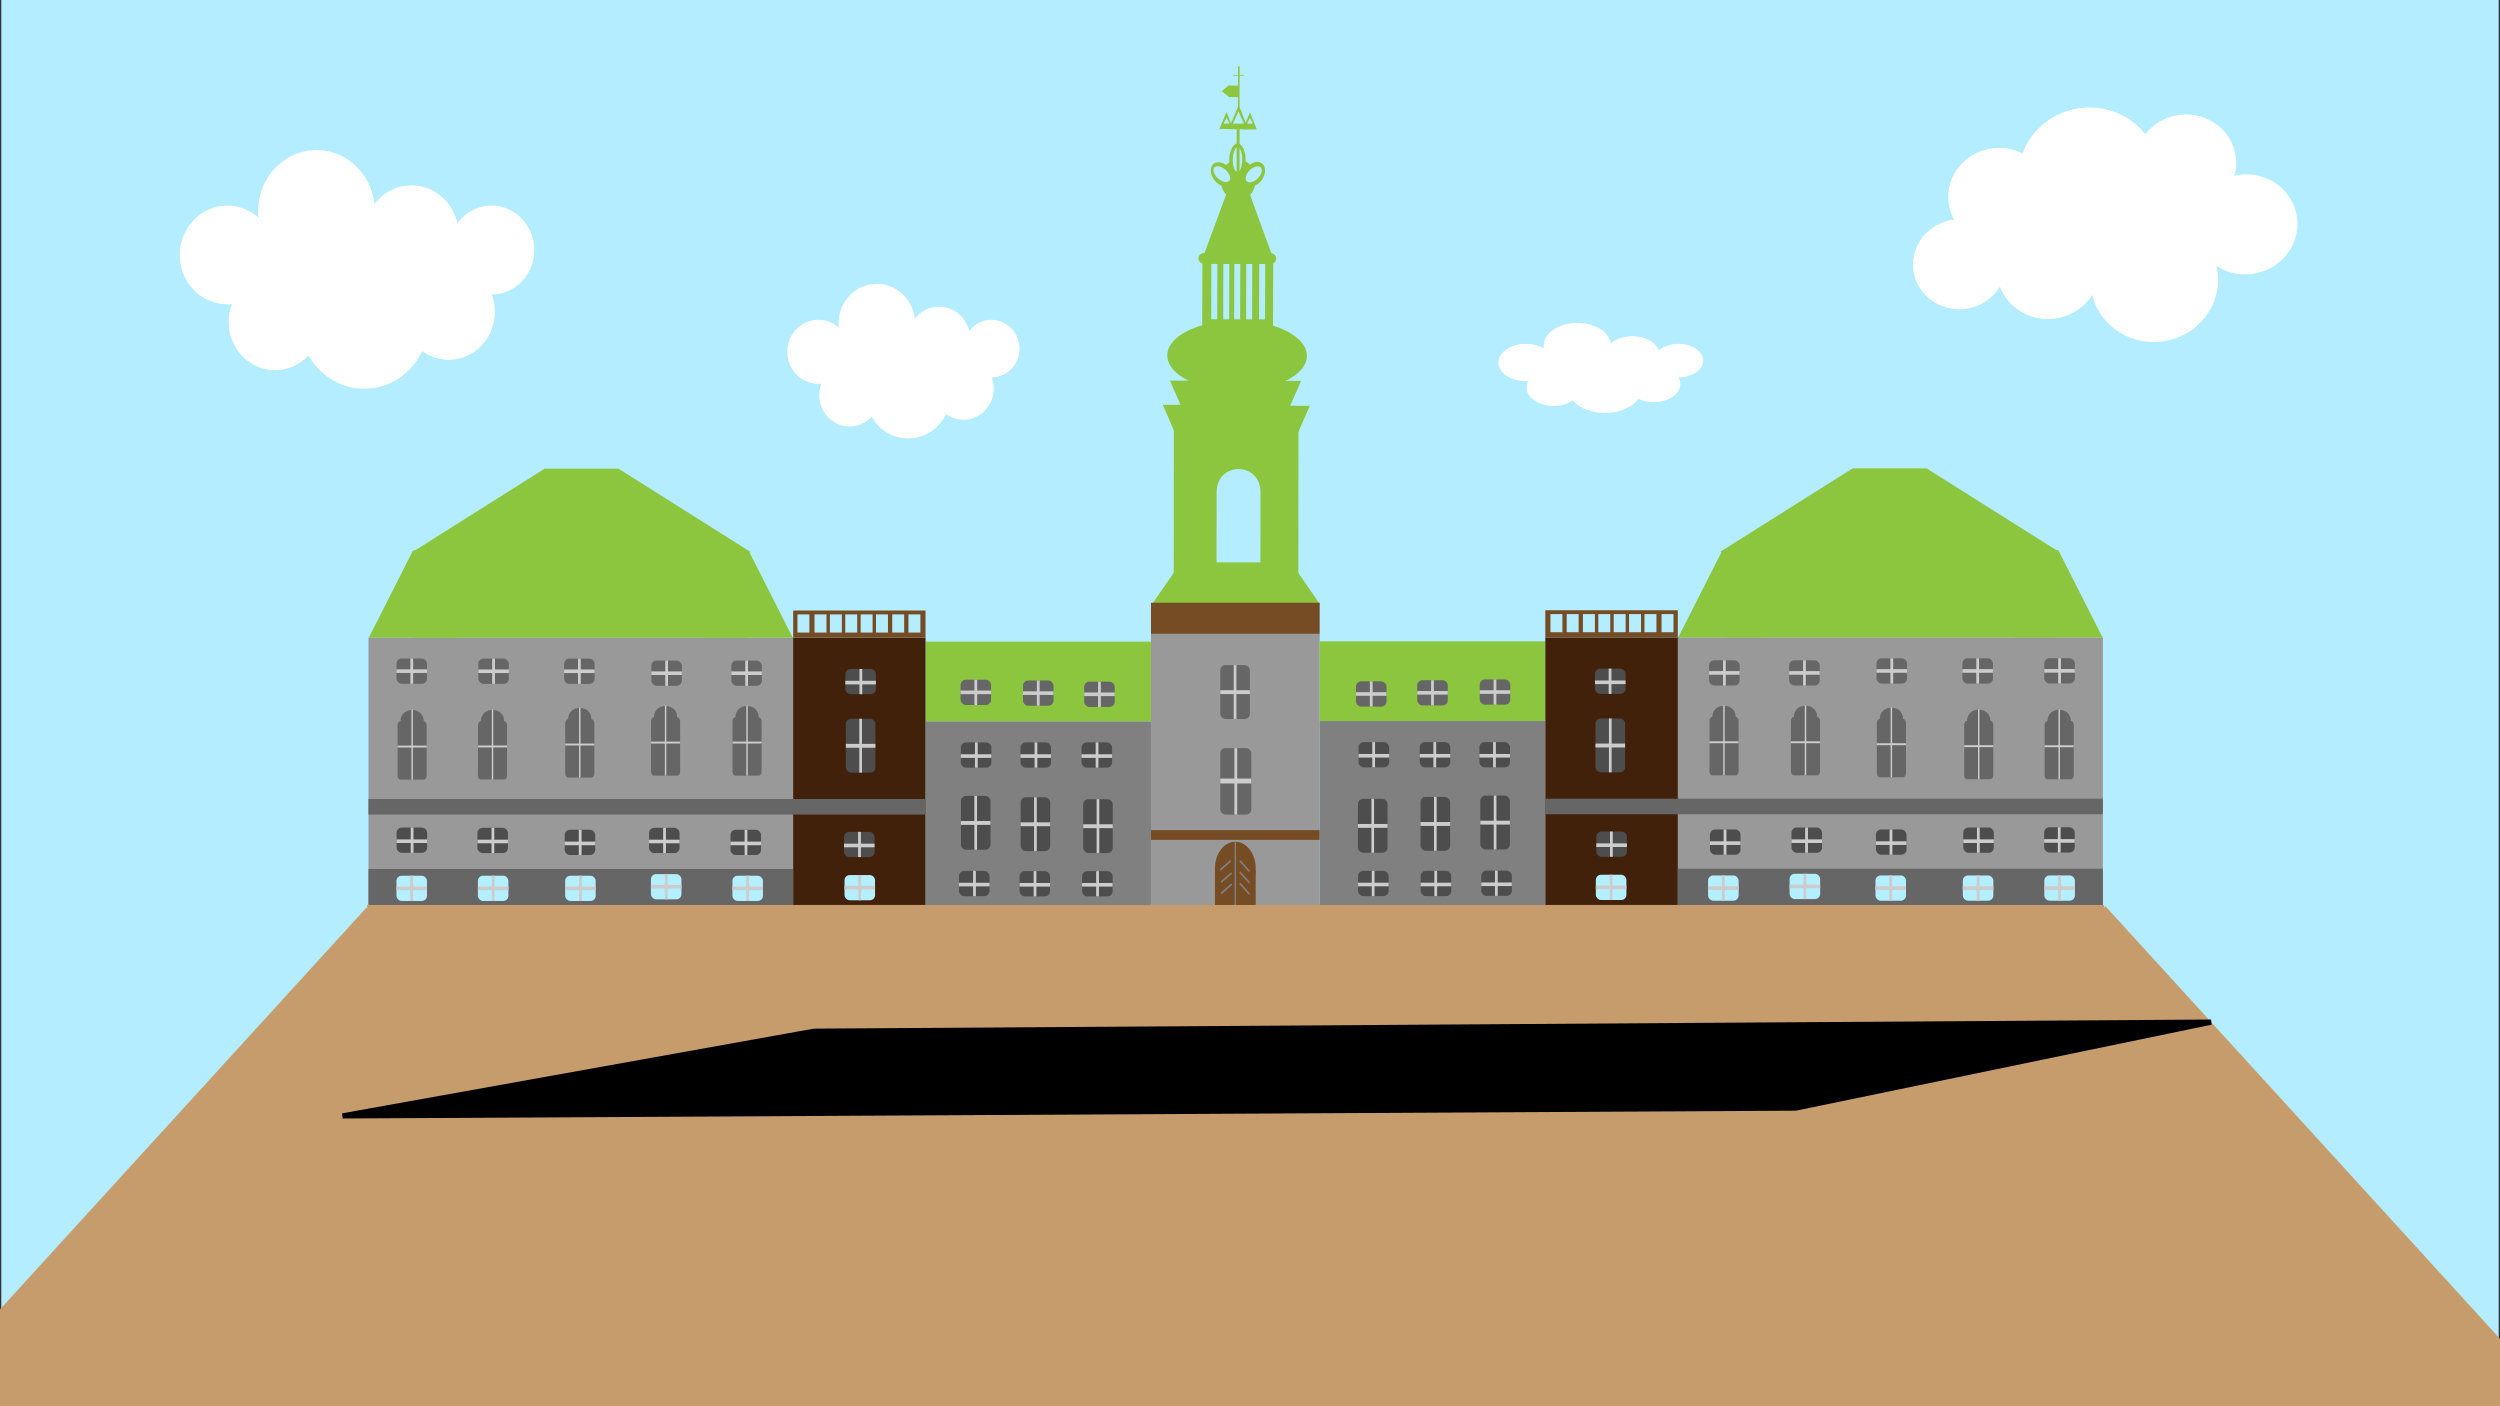 <svg id="Layer_1" data-name="Layer 1" xmlns="http://www.w3.org/2000/svg" width="1920" height="1080" viewBox="0 0 1920 1080"><rect x="0" y="0" width="1920" height="1080" fill="#333333" stroke="none"/><defs><style>.cls-1{fill:#b4edff;}.cls-2{fill:#999;}.cls-3{fill:#754c24;}.cls-4{fill:#666;}.cls-5{fill:#ccc;}.cls-6{fill:gray;}.cls-7{fill:#8cc63f;}.cls-8{fill:#4d4d4d;}.cls-9{fill:#42210b;}.cls-10{fill:#b4efff;}.cls-11{fill:#c69c6d;}.cls-12{fill:#fff;}.cls-13{stroke:#000;stroke-miterlimit:10;stroke-width:4px;}</style></defs><rect class="cls-1" x="1" y="-3" width="1918" height="1086"/><rect class="cls-2" x="883.94" y="486.79" width="129.57" height="210.43"/><rect class="cls-3" x="883.94" y="637.53" width="129.57" height="7.46"/><rect class="cls-4" x="937.18" y="574.56" width="23.84" height="51.04" rx="4"/><rect class="cls-5" x="948.01" y="574.56" width="2.17" height="51.04"/><rect class="cls-5" x="937.18" y="597.92" width="23.84" height="3.79"/><rect class="cls-4" x="937.18" y="510.8" width="22.72" height="41.37" rx="4"/><rect class="cls-5" x="947.5" y="510.8" width="2.07" height="41.37"/><rect class="cls-5" x="937.18" y="530.07" width="22.72" height="2.98"/><rect class="cls-3" x="933.09" y="668.23" width="31.28" height="29"/><ellipse class="cls-3" cx="948.73" cy="666.78" rx="15.64" ry="20.3"/><rect class="cls-6" x="948.19" y="646.48" width="1.08" height="50.74"/><polygon class="cls-6" points="945.53 661.63 937.42 668.79 936.83 667.58 944.94 660.42 945.53 661.63"/><polygon class="cls-6" points="946.25 679.62 938.14 686.79 937.55 685.57 945.66 678.41 946.25 679.62"/><polygon class="cls-6" points="946.25 670.92 938.14 678.09 937.55 676.88 945.66 669.71 946.25 670.92"/><polygon class="cls-6" points="959.3 678.64 951.86 670.27 952.55 669.16 959.99 677.53 959.3 678.64"/><polygon class="cls-6" points="959.3 687.34 951.86 678.97 952.55 677.86 959.99 686.23 959.3 687.34"/><polygon class="cls-6" points="959.3 669.94 951.86 661.57 952.55 660.46 959.99 668.83 959.3 669.94"/><polygon class="cls-7" points="997.1 440.01 980.22 464.37 1013.93 464.35 997.1 440.01"/><polygon class="cls-7" points="901.35 440.05 884.46 464.41 918.17 464.39 901.35 440.05"/><polygon class="cls-7" points="997.09 464.36 901.37 464.4 901.4 440.05 997.11 440.01 997.09 464.36"/><polygon class="cls-7" points="997.11 442.04 901.4 442.08 901.53 329.45 997.24 329.41 997.11 442.04"/><path class="cls-1" d="M968,431.9l-33.7,0,.07-53.78c0-23.83,33.72-23.84,33.69,0Z"/><polygon class="cls-7" points="902.41 332.59 893.03 310.87 911.93 310.93 902.41 332.59"/><polygon class="cls-7" points="996.42 333.32 987.04 311.6 1005.94 311.66 996.42 333.32"/><rect class="cls-7" x="936.47" y="277.39" width="25.37" height="94.95" transform="translate(621.43 1273.03) rotate(-89.83)"/><polygon class="cls-7" points="921.52 345.45 898.56 292.31 944.8 292.45 921.52 345.45"/><polygon class="cls-7" points="975.96 345.55 953 292.41 999.24 292.55 975.96 345.55"/><rect class="cls-7" x="934.11" y="285.79" width="32.47" height="46.71" transform="translate(638.35 1258.56) rotate(-89.83)"/><ellipse class="cls-7" cx="950.07" cy="273.12" rx="26.89" ry="53.6" transform="translate(674.13 1222.38) rotate(-89.83)"/><rect class="cls-7" x="916.09" y="205.86" width="68.99" height="54.37" transform="translate(714.68 1182.92) rotate(-89.83)"/><rect class="cls-1" x="911.31" y="221.56" width="42.61" height="4.59" transform="translate(705.95 1155.8) rotate(-89.83)"/><rect class="cls-1" x="938.11" y="221.64" width="42.61" height="4.59" transform="translate(732.59 1182.68) rotate(-89.83)"/><rect class="cls-1" x="928.92" y="221.62" width="42.61" height="4.59" transform="translate(723.46 1173.46) rotate(-89.83)"/><rect class="cls-1" x="920.5" y="221.59" width="42.61" height="4.59" transform="translate(715.09 1165.02) rotate(-89.83)"/><rect class="cls-1" x="948.06" y="221.67" width="42.61" height="4.59" transform="translate(742.49 1192.66) rotate(-89.83)"/><polygon class="cls-7" points="950.92 124.48 923.51 198.47 977.87 198.63 950.92 124.48"/><path class="cls-7" d="M976,202.68l-51.47-.15a4.12,4.12,0,0,1-4.12-4.07h0a4.13,4.13,0,0,1,4.15-4.05l51.46.16a4.1,4.1,0,0,1,4.12,4.07h0A4.1,4.1,0,0,1,976,202.68Z"/><ellipse class="cls-7" cx="950.88" cy="138.18" rx="15.73" ry="13.4" transform="translate(809.46 1088.58) rotate(-89.8)"/><ellipse class="cls-7" cx="938.64" cy="133.97" rx="7.42" ry="10.44" transform="translate(127.07 624.22) rotate(-39.26)"/><ellipse class="cls-1" cx="938.41" cy="133.81" rx="4.38" ry="7.68" transform="translate(211.01 741.59) rotate(-48)"/><ellipse class="cls-7" cx="963.08" cy="133.72" rx="10.3" ry="7.44" transform="translate(300.93 845.73) rotate(-54.98)"/><ellipse class="cls-1" cx="962.86" cy="133.88" rx="7.53" ry="4.41" transform="translate(185.52 717.63) rotate(-44.82)"/><ellipse class="cls-7" cx="950.39" cy="122.93" rx="12.68" ry="6.28" transform="translate(817.46 1071.96) rotate(-89.4)"/><ellipse class="cls-1" cx="950.39" cy="122.57" rx="9.51" ry="3.63" transform="translate(816.75 1071.47) rotate(-89.33)"/><rect class="cls-7" x="927.03" y="119.8" width="47.72" height="2.22" transform="translate(827.12 1071.44) rotate(-89.83)"/><polygon class="cls-7" points="947.19 99.17 936.48 99 941.96 85.99 947.19 99.17"/><polygon class="cls-7" points="965.24 99.45 954.53 99.29 960.01 86.27 965.24 99.45"/><polygon class="cls-7" points="958.75 99.37 943.58 99.1 951.32 80.71 958.75 99.37"/><polygon class="cls-1" points="951.16 85.62 946.89 94.95 955.37 94.98 951.16 85.62"/><polygon class="cls-1" points="959.97 90.32 957.73 94.99 962.19 95 959.97 90.32"/><polygon class="cls-1" points="942.03 90.27 939.78 94.93 944.25 94.95 942.03 90.27"/><polygon class="cls-7" points="938.27 69.99 944.26 74.87 944.28 65.11 938.27 69.99"/><rect class="cls-7" x="943.21" y="66.46" width="8.77" height="7.4" transform="translate(874.59 1017.53) rotate(-89.83)"/><rect class="cls-7" x="935.11" y="66.68" width="32.59" height="1.24" transform="translate(881.25 1018.5) rotate(-89.83)"/><rect class="cls-7" x="950.96" y="53.64" width="0.54" height="8.4" transform="translate(890.53 1008.89) rotate(-89.83)"/><rect class="cls-3" x="883.94" y="462.91" width="129.57" height="23.88"/><rect class="cls-6" x="710.81" y="553.95" width="173.13" height="143.27"/><rect class="cls-7" x="710.81" y="492.76" width="173.13" height="61.19"/><rect class="cls-4" x="785.65" y="522.61" width="23.46" height="19.4" rx="4"/><rect class="cls-5" x="796.31" y="522.61" width="2.13" height="19.4"/><rect class="cls-5" x="785.65" y="530.93" width="23.46" height="2.77"/><rect class="cls-4" x="832.65" y="523.51" width="23.46" height="19.4" rx="4"/><rect class="cls-5" x="843.31" y="523.51" width="2.13" height="19.4"/><rect class="cls-5" x="832.65" y="531.83" width="23.46" height="2.77"/><rect class="cls-4" x="737.7" y="522.02" width="23.46" height="19.4" rx="4"/><rect class="cls-5" x="748.36" y="522.02" width="2.13" height="19.4"/><rect class="cls-5" x="737.7" y="530.33" width="23.46" height="2.77"/><rect class="cls-8" x="737.98" y="611.25" width="22.72" height="41.37" rx="4"/><rect class="cls-5" x="748.31" y="611.25" width="2.07" height="41.37"/><rect class="cls-5" x="737.98" y="630.52" width="22.72" height="2.98"/><rect class="cls-8" x="831.87" y="613.77" width="22.72" height="41.37" rx="4"/><rect class="cls-5" x="842.2" y="613.77" width="2.07" height="41.37"/><rect class="cls-5" x="831.87" y="633.04" width="22.72" height="2.98"/><rect class="cls-8" x="783.84" y="612.28" width="22.72" height="41.37" rx="4"/><rect class="cls-5" x="794.17" y="612.28" width="2.07" height="41.37"/><rect class="cls-5" x="783.84" y="631.55" width="22.72" height="2.98"/><rect class="cls-8" x="736.5" y="668.87" width="23.46" height="19.4" rx="4"/><rect class="cls-5" x="747.33" y="668.87" width="2.13" height="19.4"/><rect class="cls-5" x="736.5" y="677.97" width="23.46" height="2.77"/><rect class="cls-8" x="783" y="669.03" width="23.46" height="19.4" rx="4"/><rect class="cls-5" x="793.83" y="669.03" width="2.13" height="19.4"/><rect class="cls-5" x="783" y="678.13" width="23.46" height="2.77"/><rect class="cls-8" x="831.03" y="669.03" width="23.46" height="19.4" rx="4"/><rect class="cls-5" x="841.86" y="669.03" width="2.13" height="19.4"/><rect class="cls-5" x="831.03" y="678.13" width="23.46" height="2.77"/><rect class="cls-8" x="830.63" y="570.18" width="23.46" height="19.4" rx="4"/><rect class="cls-5" x="841.47" y="570.18" width="2.13" height="19.4"/><rect class="cls-5" x="830.63" y="579.28" width="23.46" height="2.77"/><rect class="cls-8" x="737.92" y="570.18" width="23.46" height="19.4" rx="4"/><rect class="cls-5" x="748.76" y="570.18" width="2.13" height="19.4"/><rect class="cls-5" x="737.92" y="579.28" width="23.46" height="2.77"/><rect class="cls-8" x="783.72" y="570.18" width="23.46" height="19.4" rx="4"/><rect class="cls-5" x="794.55" y="570.18" width="2.13" height="19.4"/><rect class="cls-5" x="783.72" y="579.28" width="23.46" height="2.77"/><rect class="cls-9" x="608.04" y="489.78" width="102.76" height="207.45"/><rect class="cls-2" x="283" y="489.78" width="326.16" height="207.45"/><rect class="cls-4" x="283" y="667.38" width="326.16" height="29.85"/><rect class="cls-4" x="283" y="613.65" width="427.81" height="11.94"/><rect class="cls-3" x="609.16" y="468.88" width="101.65" height="20.89"/><rect class="cls-1" x="625.56" y="471.87" width="9.18" height="13.93"/><rect class="cls-1" x="612.44" y="471.87" width="9.18" height="13.93"/><rect class="cls-1" x="685.23" y="471.87" width="9.18" height="13.93"/><rect class="cls-1" x="672.77" y="471.87" width="9.18" height="13.93"/><rect class="cls-1" x="660.97" y="471.87" width="9.18" height="13.93"/><rect class="cls-1" x="649.16" y="471.87" width="9.18" height="13.93"/><rect class="cls-1" x="637.36" y="471.87" width="9.18" height="13.93"/><rect class="cls-1" x="697.69" y="471.87" width="9.18" height="13.93"/><rect class="cls-10" x="499.91" y="671.31" width="23.46" height="19.4" rx="4"/><rect class="cls-5" x="510.57" y="671.31" width="2.13" height="19.4"/><rect class="cls-5" x="499.91" y="679.62" width="23.46" height="2.77"/><rect class="cls-10" x="367.01" y="672.56" width="23.46" height="19.4" rx="4"/><rect class="cls-5" x="377.68" y="672.56" width="2.13" height="19.4"/><rect class="cls-5" x="367.01" y="680.88" width="23.46" height="2.77"/><rect class="cls-10" x="562.49" y="672.56" width="23.46" height="19.4" rx="4"/><rect class="cls-5" x="573.15" y="672.56" width="2.13" height="19.4"/><rect class="cls-5" x="562.49" y="680.88" width="23.46" height="2.77"/><rect class="cls-10" x="434.03" y="672.56" width="23.46" height="19.4" rx="4"/><rect class="cls-5" x="444.7" y="672.56" width="2.13" height="19.4"/><rect class="cls-5" x="434.03" y="680.88" width="23.46" height="2.77"/><rect class="cls-10" x="304.46" y="672.56" width="23.46" height="19.4" rx="4"/><rect class="cls-5" x="315.12" y="672.56" width="2.13" height="19.4"/><rect class="cls-5" x="304.46" y="680.88" width="23.46" height="2.77"/><rect class="cls-10" x="648.58" y="672.03" width="23.46" height="19.4" rx="4"/><rect class="cls-5" x="659.24" y="672.03" width="2.13" height="19.4"/><rect class="cls-5" x="648.58" y="680.35" width="23.46" height="2.77"/><rect class="cls-8" x="649.6" y="552.02" width="22.72" height="41.37" rx="4"/><rect class="cls-5" x="659.93" y="552.02" width="2.07" height="41.37"/><rect class="cls-5" x="649.6" y="571.29" width="22.72" height="2.98"/><rect class="cls-8" x="649.23" y="513.75" width="23.46" height="19.4" rx="4"/><rect class="cls-5" x="660.07" y="513.75" width="2.13" height="19.4"/><rect class="cls-5" x="649.23" y="522.85" width="23.46" height="2.77"/><path class="cls-4" d="M325.45,598.73H307.57c-1.22,0-2.23-1.35-2.23-3v-38.8c0-1.64,1-3,2.23-3,0-11.54,17.88-11.54,17.88,0,1.22,0,2.23,1.35,2.23,3v38.8C327.68,597.38,326.67,598.73,325.45,598.73Z"/><rect class="cls-5" x="315.95" y="545" width="1.12" height="53.73"/><rect class="cls-5" x="305.34" y="572.61" width="22.34" height="1.49"/><path class="cls-4" d="M582.66,595.67H564.79c-1.23,0-2.24-1.35-2.24-3v-38.8c0-1.64,1-3,2.24-3,0-11.54,17.87-11.54,17.87,0,1.23,0,2.23,1.35,2.23,3v38.8C584.89,594.32,583.89,595.67,582.66,595.67Z"/><rect class="cls-5" x="573.16" y="541.94" width="1.12" height="53.73"/><rect class="cls-5" x="562.55" y="569.55" width="22.34" height="1.49"/><path class="cls-4" d="M454.2,597.16H436.33c-1.23,0-2.23-1.34-2.23-3v-38.8c0-1.64,1-3,2.23-3,0-11.55,17.87-11.55,17.87,0,1.23,0,2.24,1.34,2.24,3v38.8C456.44,595.82,455.43,597.16,454.2,597.16Z"/><rect class="cls-5" x="444.71" y="543.43" width="1.12" height="53.73"/><rect class="cls-5" x="434.1" y="571.04" width="22.34" height="1.49"/><path class="cls-4" d="M520.11,595.67H502.23c-1.23,0-2.23-1.35-2.23-3v-38.8c0-1.64,1-3,2.23-3,0-11.54,17.88-11.54,17.88,0,1.22,0,2.23,1.35,2.23,3v38.8C522.34,594.32,521.33,595.67,520.11,595.67Z"/><rect class="cls-5" x="510.61" y="541.94" width="1.12" height="53.73"/><rect class="cls-5" x="500" y="569.55" width="22.34" height="1.49"/><path class="cls-4" d="M387.18,598.65H369.31c-1.23,0-2.23-1.34-2.23-3V556.86c0-1.64,1-3,2.23-3,0-11.55,17.87-11.55,17.87,0,1.23,0,2.24,1.34,2.24,3v38.81C389.42,597.31,388.41,598.65,387.18,598.65Z"/><rect class="cls-5" x="377.69" y="544.92" width="1.12" height="53.73"/><rect class="cls-5" x="367.08" y="572.53" width="22.34" height="1.49"/><rect class="cls-8" x="304.59" y="635.57" width="23.46" height="19.4" rx="4"/><rect class="cls-5" x="315.42" y="635.57" width="2.13" height="19.4"/><rect class="cls-5" x="304.59" y="644.67" width="23.46" height="2.77"/><rect class="cls-8" x="561.02" y="637.26" width="23.46" height="19.4" rx="4"/><rect class="cls-5" x="571.85" y="637.26" width="2.13" height="19.4"/><rect class="cls-5" x="561.02" y="646.36" width="23.46" height="2.77"/><rect class="cls-8" x="498.47" y="635.77" width="23.46" height="19.4" rx="4"/><rect class="cls-5" x="509.3" y="635.77" width="2.13" height="19.4"/><rect class="cls-5" x="498.47" y="644.87" width="23.46" height="2.77"/><rect class="cls-8" x="433.68" y="637.26" width="23.46" height="19.4" rx="4"/><rect class="cls-5" x="444.51" y="637.26" width="2.13" height="19.4"/><rect class="cls-5" x="433.68" y="646.36" width="23.46" height="2.77"/><rect class="cls-8" x="366.66" y="635.77" width="23.46" height="19.4" rx="4"/><rect class="cls-5" x="377.49" y="635.77" width="2.13" height="19.4"/><rect class="cls-5" x="366.66" y="644.87" width="23.46" height="2.77"/><rect class="cls-4" x="304.5" y="505.75" width="23.46" height="19.4" rx="4"/><rect class="cls-5" x="315.17" y="505.75" width="2.13" height="19.4"/><rect class="cls-5" x="304.5" y="514.06" width="23.46" height="2.77"/><rect class="cls-4" x="561.68" y="507.32" width="23.46" height="19.4" rx="4"/><rect class="cls-5" x="572.35" y="507.32" width="2.13" height="19.4"/><rect class="cls-5" x="561.68" y="515.64" width="23.46" height="2.77"/><rect class="cls-4" x="500.25" y="507.32" width="23.46" height="19.4" rx="4"/><rect class="cls-5" x="510.91" y="507.32" width="2.13" height="19.4"/><rect class="cls-5" x="500.25" y="515.64" width="23.46" height="2.77"/><rect class="cls-4" x="433.23" y="505.83" width="23.46" height="19.4" rx="4"/><rect class="cls-5" x="443.89" y="505.83" width="2.13" height="19.4"/><rect class="cls-5" x="433.23" y="514.14" width="23.46" height="2.77"/><rect class="cls-4" x="367.33" y="505.83" width="23.46" height="19.4" rx="4"/><rect class="cls-5" x="377.99" y="505.83" width="2.13" height="19.4"/><rect class="cls-5" x="367.33" y="514.14" width="23.46" height="2.77"/><rect class="cls-8" x="648.2" y="638.85" width="23.46" height="19.4" rx="4"/><rect class="cls-5" x="659.03" y="638.85" width="2.13" height="19.4"/><rect class="cls-5" x="648.2" y="647.95" width="23.46" height="2.77"/><polygon class="cls-7" points="317.18 422.76 283.23 489.78 351.14 489.78 317.18 422.76"/><polygon class="cls-7" points="574.89 422.76 540.93 489.78 608.85 489.78 574.89 422.76"/><rect class="cls-7" x="317.63" y="422.62" width="256.91" height="67.16"/><polygon class="cls-7" points="417.85 360.22 316.51 424.11 519.18 424.11 417.85 360.22"/><polygon class="cls-7" points="475.43 360.22 374.09 424.11 576.77 424.11 475.43 360.22"/><rect class="cls-7" x="417.73" y="359.94" width="57.49" height="58.21"/><rect class="cls-6" x="1013.51" y="553.72" width="173.29" height="143.27" transform="translate(2200.32 1250.72) rotate(180)"/><rect class="cls-7" x="1013.51" y="492.53" width="173.29" height="61.19" transform="translate(2200.32 1046.25) rotate(180)"/><rect class="cls-4" x="1088.42" y="522.38" width="23.48" height="19.4" rx="4" transform="translate(2200.32 1064.16) rotate(180)"/><rect class="cls-5" x="1099.09" y="522.38" width="2.13" height="19.4" transform="translate(2200.32 1064.16) rotate(180)"/><rect class="cls-5" x="1088.42" y="530.69" width="23.48" height="2.77" transform="translate(2200.32 1064.16) rotate(180)"/><rect class="cls-4" x="1041.38" y="523.28" width="23.48" height="19.4" rx="4" transform="translate(2106.23 1065.96) rotate(180)"/><rect class="cls-5" x="1052.05" y="523.28" width="2.13" height="19.4" transform="translate(2106.23 1065.96) rotate(180)"/><rect class="cls-5" x="1041.38" y="531.59" width="23.48" height="2.77" transform="translate(2106.23 1065.96) rotate(180)"/><rect class="cls-4" x="1136.41" y="521.79" width="23.48" height="19.4" rx="4" transform="translate(2296.3 1062.98) rotate(180)"/><rect class="cls-5" x="1147.08" y="521.79" width="2.13" height="19.4" transform="translate(2296.3 1062.98) rotate(180)"/><rect class="cls-5" x="1136.41" y="530.1" width="23.48" height="2.77" transform="translate(2296.3 1062.98) rotate(180)"/><rect class="cls-8" x="1136.86" y="611.02" width="22.74" height="41.37" rx="4" transform="translate(2296.47 1263.4) rotate(180)"/><rect class="cls-5" x="1147.2" y="611.02" width="2.07" height="41.37" transform="translate(2296.47 1263.4) rotate(180)"/><rect class="cls-5" x="1136.86" y="630.29" width="22.74" height="2.98" transform="translate(2296.47 1263.57) rotate(180)"/><rect class="cls-8" x="1042.89" y="613.54" width="22.74" height="41.37" rx="4" transform="translate(2108.52 1268.44) rotate(180)"/><rect class="cls-5" x="1053.22" y="613.54" width="2.07" height="41.37" transform="translate(2108.52 1268.44) rotate(180)"/><rect class="cls-5" x="1042.89" y="632.81" width="22.74" height="2.98" transform="translate(2108.52 1268.6) rotate(180)"/><rect class="cls-8" x="1090.96" y="612.04" width="22.74" height="41.37" rx="4" transform="translate(2204.66 1265.45) rotate(180)"/><rect class="cls-5" x="1101.3" y="612.04" width="2.07" height="41.37" transform="translate(2204.66 1265.45) rotate(180)"/><rect class="cls-5" x="1090.96" y="631.32" width="22.74" height="2.98" transform="translate(2204.66 1265.62) rotate(180)"/><rect class="cls-8" x="1137.61" y="668.64" width="23.48" height="19.4" rx="4" transform="translate(2298.7 1356.68) rotate(180)"/><rect class="cls-5" x="1148.11" y="668.64" width="2.13" height="19.4" transform="translate(2298.36 1356.68) rotate(180)"/><rect class="cls-5" x="1137.61" y="677.74" width="23.48" height="2.77" transform="translate(2298.7 1358.25) rotate(180)"/><rect class="cls-8" x="1091.07" y="668.8" width="23.48" height="19.4" rx="4" transform="translate(2205.62 1357.01) rotate(180)"/><rect class="cls-5" x="1101.57" y="668.8" width="2.13" height="19.4" transform="translate(2205.28 1357.01) rotate(180)"/><rect class="cls-5" x="1091.07" y="677.9" width="23.48" height="2.77" transform="translate(2205.62 1358.58) rotate(180)"/><rect class="cls-8" x="1043" y="668.8" width="23.48" height="19.4" rx="4" transform="translate(2109.47 1357.01) rotate(180)"/><rect class="cls-5" x="1053.5" y="668.8" width="2.13" height="19.4" transform="translate(2109.13 1357.01) rotate(180)"/><rect class="cls-5" x="1043" y="677.9" width="23.48" height="2.77" transform="translate(2109.47 1358.58) rotate(180)"/><rect class="cls-8" x="1043.39" y="569.95" width="23.48" height="19.4" rx="4" transform="translate(2110.26 1159.3) rotate(180)"/><rect class="cls-5" x="1053.89" y="569.95" width="2.13" height="19.4" transform="translate(2109.92 1159.3) rotate(180)"/><rect class="cls-5" x="1043.39" y="579.05" width="23.48" height="2.77" transform="translate(2110.26 1160.87) rotate(180)"/><rect class="cls-8" x="1136.19" y="569.95" width="23.48" height="19.4" rx="4" transform="translate(2295.85 1159.3) rotate(180)"/><rect class="cls-5" x="1146.69" y="569.95" width="2.13" height="19.4" transform="translate(2295.51 1159.3) rotate(180)"/><rect class="cls-5" x="1136.19" y="579.05" width="23.48" height="2.77" transform="translate(2295.85 1160.87) rotate(180)"/><rect class="cls-8" x="1090.35" y="569.95" width="23.48" height="19.4" rx="4" transform="translate(2204.17 1159.3) rotate(180)"/><rect class="cls-5" x="1100.85" y="569.95" width="2.13" height="19.4" transform="translate(2203.83 1159.3) rotate(180)"/><rect class="cls-5" x="1090.35" y="579.05" width="23.48" height="2.77" transform="translate(2204.17 1160.87) rotate(180)"/><rect class="cls-9" x="1186.8" y="489.55" width="102.86" height="207.45" transform="translate(2476.46 1186.54) rotate(180)"/><rect class="cls-2" x="1288.54" y="489.55" width="326.46" height="207.45" transform="translate(2903.54 1186.54) rotate(180)"/><rect class="cls-4" x="1288.54" y="667.15" width="326.46" height="29.85" transform="translate(2903.54 1364.14) rotate(180)"/><rect class="cls-4" x="1186.8" y="613.42" width="428.2" height="11.94" transform="translate(2801.8 1238.78) rotate(180)"/><rect class="cls-3" x="1186.8" y="468.65" width="101.74" height="20.89" transform="translate(2475.35 958.2) rotate(180)"/><rect class="cls-1" x="1262.94" y="471.64" width="9.19" height="13.93" transform="translate(2535.08 957.2) rotate(180)"/><rect class="cls-1" x="1276.07" y="471.64" width="9.19" height="13.93" transform="translate(2561.33 957.2) rotate(180)"/><rect class="cls-1" x="1203.21" y="471.64" width="9.19" height="13.93" transform="translate(2415.62 957.2) rotate(180)"/><rect class="cls-1" x="1215.68" y="471.64" width="9.19" height="13.93" transform="translate(2440.56 957.2) rotate(180)"/><rect class="cls-1" x="1227.5" y="471.64" width="9.19" height="13.93" transform="translate(2464.19 957.2) rotate(180)"/><rect class="cls-1" x="1239.31" y="471.64" width="9.19" height="13.93" transform="translate(2487.82 957.2) rotate(180)"/><rect class="cls-1" x="1251.13" y="471.64" width="9.19" height="13.93" transform="translate(2511.45 957.2) rotate(180)"/><rect class="cls-1" x="1190.74" y="471.64" width="9.19" height="13.93" transform="translate(2390.67 957.2) rotate(180)"/><rect class="cls-10" x="1374.42" y="671.08" width="23.48" height="19.4" rx="4" transform="translate(2772.31 1361.55) rotate(180)"/><rect class="cls-5" x="1385.09" y="671.08" width="2.13" height="19.4" transform="translate(2772.31 1361.55) rotate(180)"/><rect class="cls-5" x="1374.42" y="679.39" width="23.48" height="2.77" transform="translate(2772.31 1361.55) rotate(180)"/><rect class="cls-10" x="1507.43" y="672.33" width="23.48" height="19.4" rx="4" transform="translate(3038.34 1364.07) rotate(180)"/><rect class="cls-5" x="1518.1" y="672.33" width="2.13" height="19.4" transform="translate(3038.34 1364.07) rotate(180)"/><rect class="cls-5" x="1507.43" y="680.65" width="23.48" height="2.77" transform="translate(3038.34 1364.07) rotate(180)"/><rect class="cls-10" x="1311.78" y="672.33" width="23.48" height="19.4" rx="4" transform="translate(2647.04 1364.07) rotate(180)"/><rect class="cls-5" x="1322.45" y="672.33" width="2.13" height="19.4" transform="translate(2647.04 1364.07) rotate(180)"/><rect class="cls-5" x="1311.78" y="680.65" width="23.48" height="2.77" transform="translate(2647.04 1364.07) rotate(180)"/><rect class="cls-10" x="1440.35" y="672.33" width="23.48" height="19.4" rx="4" transform="translate(2904.18 1364.07) rotate(180)"/><rect class="cls-5" x="1451.02" y="672.33" width="2.13" height="19.4" transform="translate(2904.18 1364.07) rotate(180)"/><rect class="cls-5" x="1440.35" y="680.65" width="23.48" height="2.77" transform="translate(2904.18 1364.07) rotate(180)"/><rect class="cls-10" x="1570.04" y="672.33" width="23.48" height="19.4" rx="4" transform="translate(3163.56 1364.07) rotate(180)"/><rect class="cls-5" x="1580.71" y="672.33" width="2.13" height="19.4" transform="translate(3163.56 1364.07) rotate(180)"/><rect class="cls-5" x="1570.04" y="680.65" width="23.48" height="2.77" transform="translate(3163.56 1364.07) rotate(180)"/><rect class="cls-10" x="1225.61" y="671.8" width="23.48" height="19.4" rx="4" transform="translate(2474.69 1363) rotate(-180)"/><rect class="cls-5" x="1236.28" y="671.8" width="2.13" height="19.4" transform="translate(2474.69 1363) rotate(180)"/><rect class="cls-5" x="1225.61" y="680.11" width="23.48" height="2.77" transform="translate(2474.69 1363) rotate(180)"/><rect class="cls-8" x="1225.32" y="551.79" width="22.74" height="41.37" rx="4" transform="translate(2473.39 1144.94) rotate(180)"/><rect class="cls-5" x="1235.66" y="551.79" width="2.07" height="41.37" transform="translate(2473.39 1144.94) rotate(180)"/><rect class="cls-5" x="1225.32" y="571.06" width="22.74" height="2.98" transform="translate(2473.39 1145.11) rotate(180)"/><rect class="cls-8" x="1224.96" y="513.52" width="23.48" height="19.4" rx="4" transform="translate(2473.39 1046.44) rotate(180)"/><rect class="cls-5" x="1235.46" y="513.52" width="2.13" height="19.4" transform="translate(2473.05 1046.44) rotate(180)"/><rect class="cls-5" x="1224.96" y="522.62" width="23.48" height="2.77" transform="translate(2473.39 1048.01) rotate(180)"/><path class="cls-4" d="M1572.52,598.49h17.88c1.23,0,2.24-1.34,2.24-3v-38.8c0-1.65-1-3-2.24-3,0-11.54-17.88-11.54-17.88,0-1.23,0-2.24,1.34-2.24,3v38.8C1570.28,597.15,1571.29,598.49,1572.52,598.49Z"/><rect class="cls-5" x="1580.9" y="544.77" width="1.12" height="53.73" transform="translate(3162.92 1143.26) rotate(180)"/><rect class="cls-5" x="1570.28" y="572.38" width="22.36" height="1.49" transform="translate(3162.92 1146.24) rotate(180)"/><path class="cls-4" d="M1315.07,595.43H1333c1.23,0,2.24-1.34,2.24-3v-38.8c0-1.65-1-3-2.24-3,0-11.54-17.89-11.54-17.89,0-1.23,0-2.23,1.34-2.23,3v38.8C1312.84,594.09,1313.84,595.43,1315.07,595.43Z"/><rect class="cls-5" x="1323.46" y="541.71" width="1.12" height="53.73" transform="translate(2648.03 1137.14) rotate(180)"/><rect class="cls-5" x="1312.84" y="569.32" width="22.36" height="1.49" transform="translate(2648.03 1140.12) rotate(180)"/><path class="cls-4" d="M1443.64,596.93h17.89c1.23,0,2.24-1.35,2.24-3v-38.8c0-1.64-1-3-2.24-3,0-11.54-17.89-11.54-17.89,0-1.23,0-2.23,1.35-2.23,3v38.8C1441.41,595.58,1442.41,596.93,1443.64,596.93Z"/><rect class="cls-5" x="1452.03" y="543.2" width="1.12" height="53.73" transform="translate(2905.17 1140.12) rotate(180)"/><rect class="cls-5" x="1441.41" y="570.81" width="22.36" height="1.49" transform="translate(2905.17 1143.11) rotate(180)"/><path class="cls-4" d="M1377.68,595.43h17.89c1.23,0,2.23-1.34,2.23-3v-38.8c0-1.65-1-3-2.23-3,0-11.54-17.89-11.54-17.89,0-1.23,0-2.24,1.34-2.24,3v38.8C1375.44,594.09,1376.45,595.43,1377.68,595.43Z"/><rect class="cls-5" x="1386.06" y="541.71" width="1.12" height="53.73" transform="translate(2773.25 1137.14) rotate(180)"/><rect class="cls-5" x="1375.44" y="569.32" width="22.36" height="1.49" transform="translate(2773.25 1140.12) rotate(180)"/><path class="cls-4" d="M1510.72,598.42h17.89c1.23,0,2.24-1.34,2.24-3v-38.8c0-1.64-1-3-2.24-3,0-11.55-17.89-11.55-17.89,0-1.23,0-2.23,1.34-2.23,3v38.8C1508.49,597.08,1509.49,598.42,1510.72,598.42Z"/><rect class="cls-5" x="1519.11" y="544.69" width="1.12" height="53.73" transform="translate(3039.33 1143.11) rotate(180)"/><rect class="cls-5" x="1508.49" y="572.3" width="22.36" height="1.49" transform="translate(3039.33 1146.09) rotate(180)"/><rect class="cls-8" x="1569.92" y="635.34" width="23.48" height="19.4" rx="4" transform="translate(3163.31 1290.08) rotate(180)"/><rect class="cls-5" x="1580.42" y="635.34" width="2.13" height="19.4" transform="translate(3162.97 1290.08) rotate(180)"/><rect class="cls-5" x="1569.92" y="644.44" width="23.48" height="2.77" transform="translate(3163.31 1291.66) rotate(180)"/><rect class="cls-8" x="1313.25" y="637.03" width="23.48" height="19.4" rx="4" transform="translate(2649.98 1293.46) rotate(180)"/><rect class="cls-5" x="1323.75" y="637.03" width="2.13" height="19.4" transform="translate(2649.64 1293.46) rotate(180)"/><rect class="cls-5" x="1313.25" y="646.13" width="23.48" height="2.77" transform="translate(2649.98 1295.03) rotate(180)"/><rect class="cls-8" x="1375.86" y="635.54" width="23.48" height="19.4" rx="4" transform="translate(2775.2 1290.48) rotate(180)"/><rect class="cls-5" x="1386.36" y="635.54" width="2.13" height="19.4" transform="translate(2774.86 1290.48) rotate(180)"/><rect class="cls-5" x="1375.86" y="644.64" width="23.48" height="2.77" transform="translate(2775.2 1292.05) rotate(180)"/><rect class="cls-8" x="1440.7" y="637.03" width="23.48" height="19.4" rx="4" transform="translate(2904.89 1293.46) rotate(-180)"/><rect class="cls-5" x="1451.21" y="637.03" width="2.13" height="19.4" transform="translate(2904.55 1293.46) rotate(180)"/><rect class="cls-5" x="1440.7" y="646.13" width="23.48" height="2.77" transform="translate(2904.89 1295.03) rotate(180)"/><rect class="cls-8" x="1507.78" y="635.54" width="23.48" height="19.4" rx="4" transform="translate(3039.05 1290.48) rotate(180)"/><rect class="cls-5" x="1518.29" y="635.54" width="2.13" height="19.4" transform="translate(3038.71 1290.48) rotate(180)"/><rect class="cls-5" x="1507.78" y="644.64" width="23.48" height="2.77" transform="translate(3039.05 1292.05) rotate(180)"/><rect class="cls-4" x="1570" y="505.51" width="23.48" height="19.4" rx="4" transform="translate(3163.47 1030.43) rotate(180)"/><rect class="cls-5" x="1580.67" y="505.51" width="2.13" height="19.4" transform="translate(3163.47 1030.43) rotate(180)"/><rect class="cls-5" x="1570" y="513.83" width="23.48" height="2.77" transform="translate(3163.47 1030.43) rotate(180)"/><rect class="cls-4" x="1312.59" y="507.09" width="23.48" height="19.4" rx="4" transform="translate(2648.65 1033.58) rotate(180)"/><rect class="cls-5" x="1323.26" y="507.09" width="2.13" height="19.4" transform="translate(2648.65 1033.58) rotate(180)"/><rect class="cls-5" x="1312.59" y="515.4" width="23.48" height="2.77" transform="translate(2648.65 1033.58) rotate(180)"/><rect class="cls-4" x="1374.08" y="507.09" width="23.48" height="19.4" rx="4" transform="translate(2771.63 1033.58) rotate(180)"/><rect class="cls-5" x="1384.75" y="507.09" width="2.13" height="19.4" transform="translate(2771.63 1033.58) rotate(180)"/><rect class="cls-5" x="1374.08" y="515.4" width="23.48" height="2.77" transform="translate(2771.63 1033.58) rotate(180)"/><rect class="cls-4" x="1441.16" y="505.6" width="23.48" height="19.4" rx="4" transform="translate(2905.79 1030.59) rotate(180)"/><rect class="cls-5" x="1451.83" y="505.6" width="2.13" height="19.4" transform="translate(2905.79 1030.59) rotate(180)"/><rect class="cls-5" x="1441.16" y="513.91" width="23.48" height="2.77" transform="translate(2905.79 1030.59) rotate(180)"/><rect class="cls-4" x="1507.12" y="505.6" width="23.48" height="19.4" rx="4" transform="translate(3037.72 1030.59) rotate(180)"/><rect class="cls-5" x="1517.79" y="505.6" width="2.13" height="19.4" transform="translate(3037.72 1030.59) rotate(180)"/><rect class="cls-5" x="1507.12" y="513.91" width="23.48" height="2.77" transform="translate(3037.72 1030.59) rotate(180)"/><rect class="cls-8" x="1225.99" y="638.61" width="23.48" height="19.4" rx="4" transform="translate(2475.45 1296.63) rotate(180)"/><rect class="cls-5" x="1236.49" y="638.61" width="2.13" height="19.4" transform="translate(2475.11 1296.63) rotate(180)"/><rect class="cls-5" x="1225.99" y="647.71" width="23.48" height="2.77" transform="translate(2475.45 1298.2) rotate(180)"/><polygon class="cls-7" points="1580.79 422.53 1614.77 489.55 1546.8 489.55 1580.79 422.53"/><polygon class="cls-7" points="1322.85 422.53 1356.83 489.55 1288.86 489.55 1322.85 422.53"/><rect class="cls-7" x="1323.2" y="422.39" width="257.14" height="67.16" transform="translate(2903.54 911.93) rotate(180)"/><polygon class="cls-7" points="1480.03 359.99 1581.46 423.88 1378.6 423.88 1480.03 359.99"/><polygon class="cls-7" points="1422.39 359.99 1523.82 423.88 1320.96 423.88 1422.39 359.99"/><rect class="cls-7" x="1422.6" y="359.7" width="57.54" height="58.21" transform="translate(2902.75 777.61) rotate(180)"/><polygon class="cls-11" points="281.5 697 -77 1090 640 1090 281.5 697"/><rect class="cls-11" x="282" y="695" width="1334" height="395"/><polygon class="cls-11" points="1616.98 696 1258.48 1089 1975.48 1089 1616.98 696"/><ellipse class="cls-12" cx="380.06" cy="162.31" rx="2.35" ry="2.44"/><ellipse class="cls-12" cx="174.55" cy="195.81" rx="36.49" ry="37.93"/><ellipse class="cls-12" cx="243.05" cy="161.87" rx="44.82" ry="46.59"/><ellipse class="cls-12" cx="316.04" cy="180.06" rx="36.28" ry="37.71"/><ellipse class="cls-12" cx="377.5" cy="192.04" rx="32.87" ry="34.16"/><ellipse class="cls-12" cx="344.63" cy="239.51" rx="35.43" ry="36.83"/><ellipse class="cls-12" cx="279.76" cy="247.06" rx="49.51" ry="51.47"/><ellipse class="cls-12" cx="211.25" cy="247.28" rx="35.64" ry="37.05"/><ellipse class="cls-12" cx="276.13" cy="203.02" rx="89.85" ry="36.49"/><ellipse class="cls-12" cx="763.15" cy="248.47" rx="1.54" ry="1.58"/><ellipse class="cls-12" cx="628.53" cy="270.18" rx="23.9" ry="24.58"/><ellipse class="cls-12" cx="673.4" cy="248.19" rx="29.36" ry="30.19"/><ellipse class="cls-12" cx="721.21" cy="259.97" rx="23.77" ry="24.44"/><ellipse class="cls-12" cx="761.47" cy="267.74" rx="21.53" ry="22.14"/><ellipse class="cls-12" cx="739.94" cy="298.5" rx="23.21" ry="23.86"/><ellipse class="cls-12" cx="697.45" cy="303.39" rx="32.43" ry="33.35"/><ellipse class="cls-12" cx="652.57" cy="303.53" rx="23.35" ry="24.01"/><ellipse class="cls-12" cx="695.07" cy="274.85" rx="58.85" ry="23.65"/><ellipse class="cls-12" cx="1505.92" cy="233.15" rx="2.56" ry="2.47" transform="translate(-17.15 183.91) rotate(-6.95)"/><ellipse class="cls-12" cx="1724.63" cy="172.33" rx="39.86" ry="38.4" transform="translate(-8.18 209.92) rotate(-6.95)"/><ellipse class="cls-12" cx="1654.52" cy="215.49" rx="48.95" ry="47.16" transform="translate(-13.92 201.76) rotate(-6.95)"/><ellipse class="cls-12" cx="1573.16" cy="206.86" rx="39.62" ry="38.17" transform="translate(-13.47 191.85) rotate(-6.95)"/><ellipse class="cls-12" cx="1505.06" cy="202.94" rx="35.89" ry="34.58" transform="translate(-13.5 183.58) rotate(-6.95)"/><ellipse class="cls-12" cx="1534.88" cy="150.9" rx="38.69" ry="37.28" transform="translate(-6.98 186.81) rotate(-6.95)"/><ellipse class="cls-12" cx="1604.29" cy="134.74" rx="54.07" ry="52.1" transform="translate(-4.52 195.09) rotate(-6.95)"/><ellipse class="cls-12" cx="1678.53" cy="125.47" rx="38.92" ry="37.5" transform="translate(-2.85 204) rotate(-6.95)"/><ellipse class="cls-12" cx="1613.61" cy="178.51" rx="98.13" ry="36.94" transform="translate(-9.74 196.54) rotate(-6.95)"/><ellipse class="cls-12" cx="1290.5" cy="265.76" rx="1.36" ry="0.92"/><ellipse class="cls-12" cx="1171.85" cy="278.4" rx="21.07" ry="14.32"/><ellipse class="cls-12" cx="1211.4" cy="265.59" rx="25.87" ry="17.59"/><ellipse class="cls-12" cx="1253.54" cy="272.46" rx="20.95" ry="14.24"/><ellipse class="cls-12" cx="1289.03" cy="276.98" rx="18.97" ry="12.9"/><ellipse class="cls-12" cx="1270.05" cy="294.9" rx="20.45" ry="13.9"/><ellipse class="cls-12" cx="1232.59" cy="297.75" rx="28.59" ry="19.43"/><ellipse class="cls-12" cx="1193.04" cy="297.83" rx="20.58" ry="13.99"/><ellipse class="cls-12" cx="1230.5" cy="281.12" rx="51.87" ry="13.78"/><polygon class="cls-13" points="1379.12 851 263.12 857 625.12 792 1698.12 785 1379.12 851"/></svg>